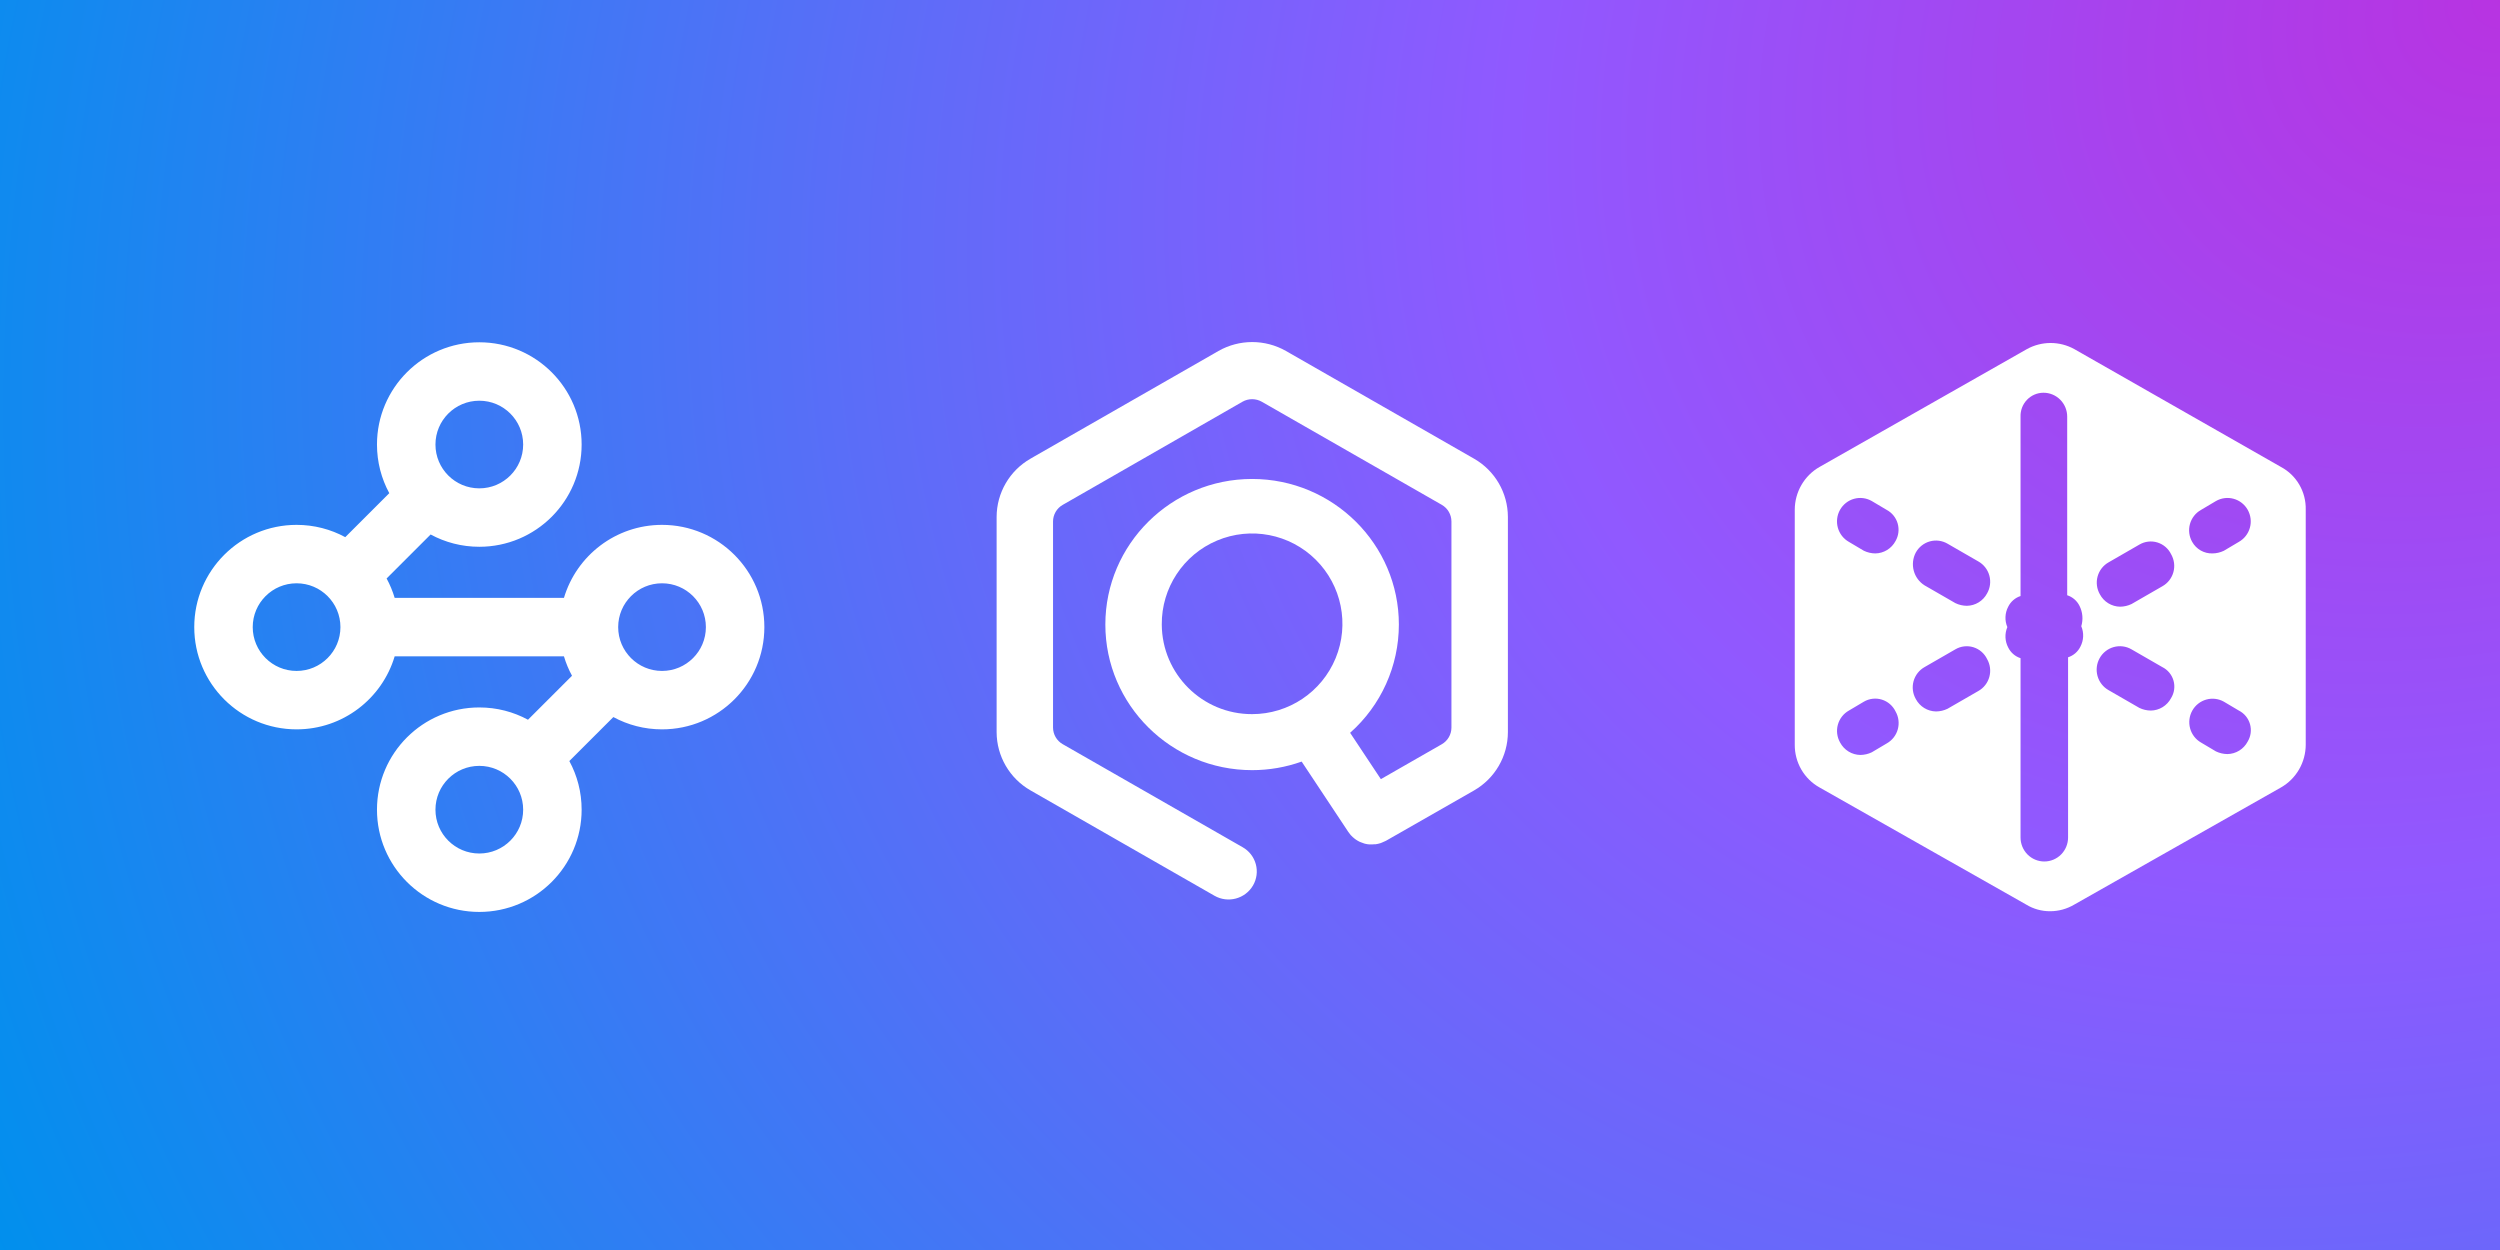 <svg width="592" height="296" viewBox="0 0 592 296" fill="none" xmlns="http://www.w3.org/2000/svg">
<rect x="0" y="0" width="592" height="296" fill="#333333" stroke="none"/>
<g clip-path="url(#clip0_242_370)">
<path d="M592 0H0V296H592V0Z" fill="url(#paint0_radial_242_370)"/>
<path fill-rule="evenodd" clip-rule="evenodd" d="M113.5 94.889C107.765 94.889 103.116 99.535 103.116 105.265C103.116 110.996 107.765 115.642 113.5 115.642C119.235 115.642 123.885 110.996 123.885 105.265C123.885 99.535 119.235 94.889 113.5 94.889ZM89.269 105.265C89.269 91.894 100.118 81.054 113.5 81.054C126.883 81.054 137.731 91.894 137.731 105.265C137.731 118.637 126.883 129.477 113.5 129.477C109.327 129.477 105.401 128.423 101.972 126.567L91.549 136.982C92.336 138.432 92.978 139.972 93.458 141.582H133.542C136.521 131.582 145.793 124.289 156.769 124.289C170.151 124.289 181 135.129 181 148.5C181 161.872 170.151 172.712 156.769 172.712C152.596 172.712 148.67 171.658 145.241 169.801L134.819 180.216C136.676 183.641 137.731 187.565 137.731 191.734C137.731 205.106 126.883 215.946 113.5 215.946C100.118 215.946 89.269 205.106 89.269 191.734C89.269 178.363 100.118 167.523 113.5 167.523C117.673 167.523 121.599 168.577 125.028 170.433L135.451 160.018C134.664 158.568 134.021 157.028 133.541 155.417H93.458C90.48 165.419 81.207 172.712 70.231 172.712C56.849 172.712 46 161.872 46 148.5C46 135.129 56.849 124.289 70.231 124.289C74.404 124.289 78.33 125.343 81.758 127.199L92.182 116.784C90.324 113.358 89.269 109.435 89.269 105.265ZM103.116 191.734C103.116 186.004 107.765 181.358 113.5 181.358C119.235 181.358 123.885 186.004 123.885 191.734C123.885 197.465 119.235 202.111 113.5 202.111C107.765 202.111 103.116 197.465 103.116 191.734ZM70.231 138.124C64.496 138.124 59.846 142.77 59.846 148.5C59.846 154.231 64.496 158.877 70.231 158.877C75.966 158.877 80.615 154.231 80.615 148.5C80.615 142.77 75.966 138.124 70.231 138.124ZM146.385 148.5C146.385 142.77 151.034 138.124 156.769 138.124C162.504 138.124 167.154 142.77 167.154 148.5C167.154 154.231 162.504 158.877 156.769 158.877C151.034 158.877 146.385 154.231 146.385 148.5Z" fill="white"/>
<path d="M485.585 81.221C487.541 81.221 489.467 81.716 491.186 82.661L540.136 110.576C541.947 111.543 543.455 113.003 544.49 114.791C545.526 116.578 546.047 118.622 545.997 120.694V176.349C545.991 178.41 545.445 180.432 544.416 182.209C543.386 183.987 541.91 185.457 540.136 186.468L491.186 214.208C489.461 215.232 487.498 215.774 485.499 215.779C483.496 215.797 481.527 215.254 479.811 214.208L430.861 186.468C429.073 185.474 427.584 184.007 426.552 182.227C425.521 180.445 424.984 178.414 425 176.349V120.694C425.006 118.633 425.552 116.612 426.581 114.835C427.611 113.057 429.087 111.587 430.861 110.576L479.983 82.661C481.702 81.716 483.628 81.221 485.585 81.221ZM483.884 93C483.155 93.002 482.435 93.153 481.765 93.441C481.094 93.73 480.489 94.151 479.983 94.681C479.478 95.21 479.083 95.837 478.822 96.523C478.561 97.21 478.44 97.942 478.465 98.676V141.142C477.836 141.343 477.253 141.671 476.752 142.104C476.25 142.538 475.84 143.068 475.547 143.665C475.155 144.404 474.933 145.222 474.897 146.059C474.861 146.895 475.012 147.73 475.338 148.5C475.012 149.27 474.861 150.105 474.897 150.942C474.933 151.778 475.155 152.597 475.547 153.335C475.84 153.932 476.25 154.463 476.752 154.896C477.253 155.329 477.836 155.657 478.465 155.858V198.324C478.465 199.829 479.058 201.273 480.113 202.338C481.168 203.402 482.6 204 484.092 204C485.585 204 487.016 203.402 488.072 202.338C489.127 201.273 489.72 199.829 489.72 198.324V155.648C490.35 155.446 490.932 155.119 491.434 154.687C491.935 154.253 492.345 153.722 492.638 153.125C493.03 152.386 493.252 151.568 493.288 150.731C493.324 149.894 493.173 149.06 492.847 148.29C493.329 146.691 493.18 144.966 492.43 143.476C492.136 142.879 491.727 142.348 491.225 141.915C490.724 141.481 490.141 141.154 489.512 140.953V98.676C489.515 97.93 489.371 97.191 489.089 96.501C488.807 95.811 488.393 95.184 487.87 94.656C487.348 94.129 486.725 93.711 486.041 93.427C485.357 93.143 484.624 92.997 483.884 93ZM445.616 165.667C444.912 165.45 444.17 165.381 443.439 165.466C442.707 165.551 442.001 165.787 441.365 166.159L437.821 168.261C437.186 168.616 436.629 169.094 436.18 169.668C435.731 170.242 435.4 170.9 435.206 171.605C435.012 172.309 434.959 173.047 435.05 173.771C435.141 174.496 435.374 175.196 435.736 175.829C436.202 176.707 436.892 177.443 437.735 177.961C438.578 178.479 439.543 178.759 440.53 178.773C441.468 178.765 442.394 178.549 443.241 178.142L446.784 176.04C447.417 175.685 447.975 175.207 448.424 174.633C448.873 174.059 449.204 173.401 449.398 172.696C449.592 171.992 449.645 171.256 449.554 170.53C449.463 169.805 449.23 169.105 448.868 168.472C448.547 167.804 448.091 167.21 447.532 166.727C446.972 166.245 446.319 165.884 445.616 165.667ZM526.613 166.159C525.342 165.443 523.841 165.263 522.44 165.66C521.038 166.056 519.849 166.996 519.132 168.275C518.416 169.553 518.232 171.066 518.618 172.481C519.004 173.897 519.93 175.101 521.194 175.829L524.737 177.932C525.584 178.339 526.51 178.554 527.448 178.563C528.433 178.549 529.4 178.268 530.243 177.751C531.085 177.233 531.776 176.497 532.241 175.619C532.614 175.006 532.856 174.321 532.953 173.608C533.049 172.896 532.998 172.17 532.802 171.479C532.606 170.787 532.27 170.143 531.814 169.589C531.359 169.036 530.794 168.583 530.157 168.261L526.613 166.159ZM467.292 153.263C466.588 153.046 465.847 152.979 465.117 153.063C464.385 153.147 463.678 153.383 463.041 153.756L455.746 157.96C455.112 158.315 454.554 158.793 454.105 159.367C453.656 159.941 453.325 160.599 453.131 161.304C452.937 162.008 452.884 162.744 452.975 163.47C453.066 164.195 453.299 164.895 453.661 165.528C454.127 166.406 454.818 167.142 455.661 167.66C456.503 168.178 457.469 168.458 458.455 168.472C459.393 168.464 460.318 168.248 461.165 167.841L468.46 163.636C469.094 163.282 469.652 162.804 470.101 162.23C470.55 161.656 470.882 160.997 471.076 160.293C471.27 159.588 471.322 158.852 471.231 158.127C471.14 157.401 470.906 156.702 470.544 156.068C470.223 155.4 469.768 154.807 469.208 154.324C468.648 153.841 467.996 153.48 467.292 153.263ZM502.683 153.067C501.963 152.976 501.233 153.028 500.535 153.223C499.835 153.417 499.18 153.748 498.608 154.198C498.036 154.648 497.557 155.208 497.201 155.845C496.845 156.482 496.615 157.183 496.528 157.91C496.44 158.636 496.496 159.373 496.692 160.077C496.888 160.782 497.22 161.44 497.669 162.015C498.118 162.59 498.675 163.069 499.308 163.426L506.603 167.631C507.45 168.038 508.375 168.253 509.313 168.261C510.3 168.248 511.265 167.967 512.108 167.45C512.951 166.932 513.641 166.196 514.107 165.318C514.486 164.707 514.734 164.022 514.834 163.307C514.934 162.593 514.884 161.865 514.688 161.172C514.491 160.478 514.153 159.834 513.693 159.28C513.234 158.727 512.665 158.277 512.023 157.96L504.727 153.756C504.098 153.393 503.403 153.159 502.683 153.067ZM510.875 128.456C510.171 128.239 509.43 128.171 508.7 128.256C507.968 128.341 507.261 128.577 506.624 128.949L499.329 133.154C498.696 133.508 498.137 133.986 497.688 134.56C497.239 135.134 496.908 135.793 496.714 136.497C496.52 137.201 496.467 137.938 496.558 138.663C496.649 139.388 496.884 140.088 497.245 140.722C497.71 141.599 498.401 142.337 499.244 142.854C500.086 143.371 501.053 143.651 502.039 143.665C502.977 143.657 503.902 143.441 504.748 143.034L512.043 138.83C512.677 138.475 513.235 137.997 513.684 137.423C514.133 136.849 514.465 136.19 514.659 135.486C514.853 134.782 514.905 134.045 514.814 133.32C514.723 132.595 514.49 131.895 514.128 131.261C513.806 130.593 513.351 130 512.791 129.517C512.232 129.034 511.579 128.674 510.875 128.456ZM459.124 128.046C458.405 127.954 457.675 128.008 456.976 128.204C456.278 128.399 455.625 128.734 455.056 129.187C454.487 129.639 454.013 130.202 453.661 130.841C452.963 132.162 452.79 133.701 453.177 135.146C453.564 136.591 454.484 137.833 455.746 138.619L463.041 142.824C463.887 143.231 464.812 143.447 465.75 143.455C466.737 143.441 467.702 143.161 468.546 142.643C469.389 142.125 470.079 141.389 470.544 140.511C470.906 139.878 471.14 139.178 471.231 138.453C471.322 137.728 471.27 136.991 471.076 136.287C470.882 135.582 470.55 134.924 470.101 134.35C469.652 133.776 469.094 133.298 468.46 132.943L461.165 128.739C460.537 128.374 459.843 128.138 459.124 128.046ZM441.196 117.959C440.476 117.868 439.745 117.921 439.046 118.115C438.346 118.309 437.692 118.64 437.12 119.09C436.548 119.54 436.07 120.1 435.713 120.737C435.356 121.374 435.127 122.076 435.04 122.802C434.953 123.528 435.009 124.265 435.204 124.969C435.4 125.674 435.732 126.332 436.181 126.907C436.63 127.482 437.187 127.961 437.821 128.318L441.365 130.42C442.211 130.828 443.136 131.043 444.074 131.051C445.06 131.037 446.027 130.757 446.869 130.239C447.712 129.722 448.403 128.986 448.868 128.108C449.223 127.49 449.45 126.806 449.537 126.097C449.624 125.389 449.568 124.669 449.374 123.983C449.179 123.296 448.849 122.656 448.404 122.101C447.959 121.545 447.408 121.086 446.784 120.75L443.241 118.648C442.611 118.285 441.915 118.051 441.196 117.959ZM528.931 118.115C528.231 117.921 527.501 117.868 526.782 117.959C526.062 118.051 525.367 118.285 524.737 118.648L521.194 120.75C520.559 121.104 520.002 121.583 519.553 122.157C519.104 122.731 518.773 123.389 518.579 124.094C518.385 124.798 518.332 125.534 518.423 126.26C518.514 126.985 518.747 127.685 519.109 128.318C519.586 129.17 520.285 129.875 521.13 130.357C521.974 130.838 522.933 131.078 523.903 131.051C524.841 131.043 525.766 130.828 526.613 130.42L530.157 128.318C530.789 127.961 531.346 127.482 531.796 126.907C532.244 126.332 532.576 125.674 532.772 124.969C532.968 124.265 533.024 123.528 532.937 122.802C532.849 122.076 532.621 121.374 532.264 120.737C531.907 120.1 531.429 119.54 530.857 119.09C530.285 118.64 529.63 118.309 528.931 118.115Z" fill="white"/>
<path d="M349.056 108.616L335.782 101.013L305.478 83.662L304.536 83.121C299.568 80.293 293.477 80.293 288.51 83.121L287.567 83.667L244.956 108.074L244.013 108.621C239.071 111.451 236.016 116.704 236 122.399V173.376C236.017 179.072 239.072 184.326 244.013 187.159L287.581 212.108C290.774 213.941 294.847 212.86 296.711 209.685C297.598 208.162 297.838 206.347 297.379 204.645C296.919 202.943 295.798 201.496 294.265 200.626L251.654 176.223C250.238 175.416 249.362 173.913 249.358 172.283V123.492C249.362 121.862 250.238 120.359 251.654 119.552L259.196 115.229L294.217 95.131C295.635 94.325 297.372 94.325 298.79 95.131L341.415 119.542C342.824 120.353 343.695 121.853 343.701 123.478V172.302C343.697 173.931 342.821 175.435 341.405 176.242L326.987 184.5L319.709 173.527C327.046 167.028 331.248 157.697 331.252 147.895C331.252 128.885 315.665 113.419 296.499 113.419C277.334 113.419 261.746 128.885 261.746 147.895C261.746 166.905 277.334 182.37 296.499 182.37C300.497 182.373 304.466 181.687 308.231 180.343L319.284 197.01C319.457 197.265 319.644 197.508 319.845 197.741L319.963 197.859C320.197 198.11 320.45 198.342 320.722 198.552C320.788 198.604 320.849 198.66 320.92 198.712C321.219 198.927 321.534 199.12 321.863 199.287L322.089 199.386C322.383 199.517 322.685 199.63 322.994 199.72L323.202 199.787C323.552 199.875 323.91 199.934 324.271 199.961H324.568C324.672 199.961 324.771 199.961 324.875 199.961C325.077 199.961 325.28 199.937 325.478 199.919C325.572 199.919 325.662 199.919 325.756 199.919C326.137 199.866 326.512 199.781 326.878 199.664C326.977 199.636 327.071 199.593 327.17 199.555C327.461 199.45 327.745 199.324 328.019 199.178C328.08 199.146 328.151 199.127 328.212 199.089L349.056 187.178C354.002 184.341 357.058 179.079 357.069 173.376V122.394C357.053 116.699 353.998 111.446 349.056 108.616ZM275.109 147.895C275.036 139.227 280.201 131.373 288.189 128.005C296.175 124.638 305.405 126.423 311.56 132.527C317.714 138.63 319.577 147.844 316.277 155.859C312.977 163.874 305.167 169.106 296.499 169.106C284.741 169.14 275.174 159.652 275.109 147.895Z" fill="white"/>
</g>
<defs>
<radialGradient id="paint0_radial_242_370" cx="0" cy="0" r="1" gradientUnits="userSpaceOnUse" gradientTransform="translate(592 -5.29288e-06) rotate(-26.565) scale(661.876 529.501)">
<stop stop-color="#B833E1"/>
<stop offset="0.371" stop-color="#9059FF"/>
<stop offset="0.614" stop-color="#5B6DF8"/>
<stop offset="1" stop-color="#0090ED"/>
</radialGradient>
<clipPath id="clip0_242_370">
<rect width="592" height="296" fill="white"/>
</clipPath>
</defs>
</svg>
